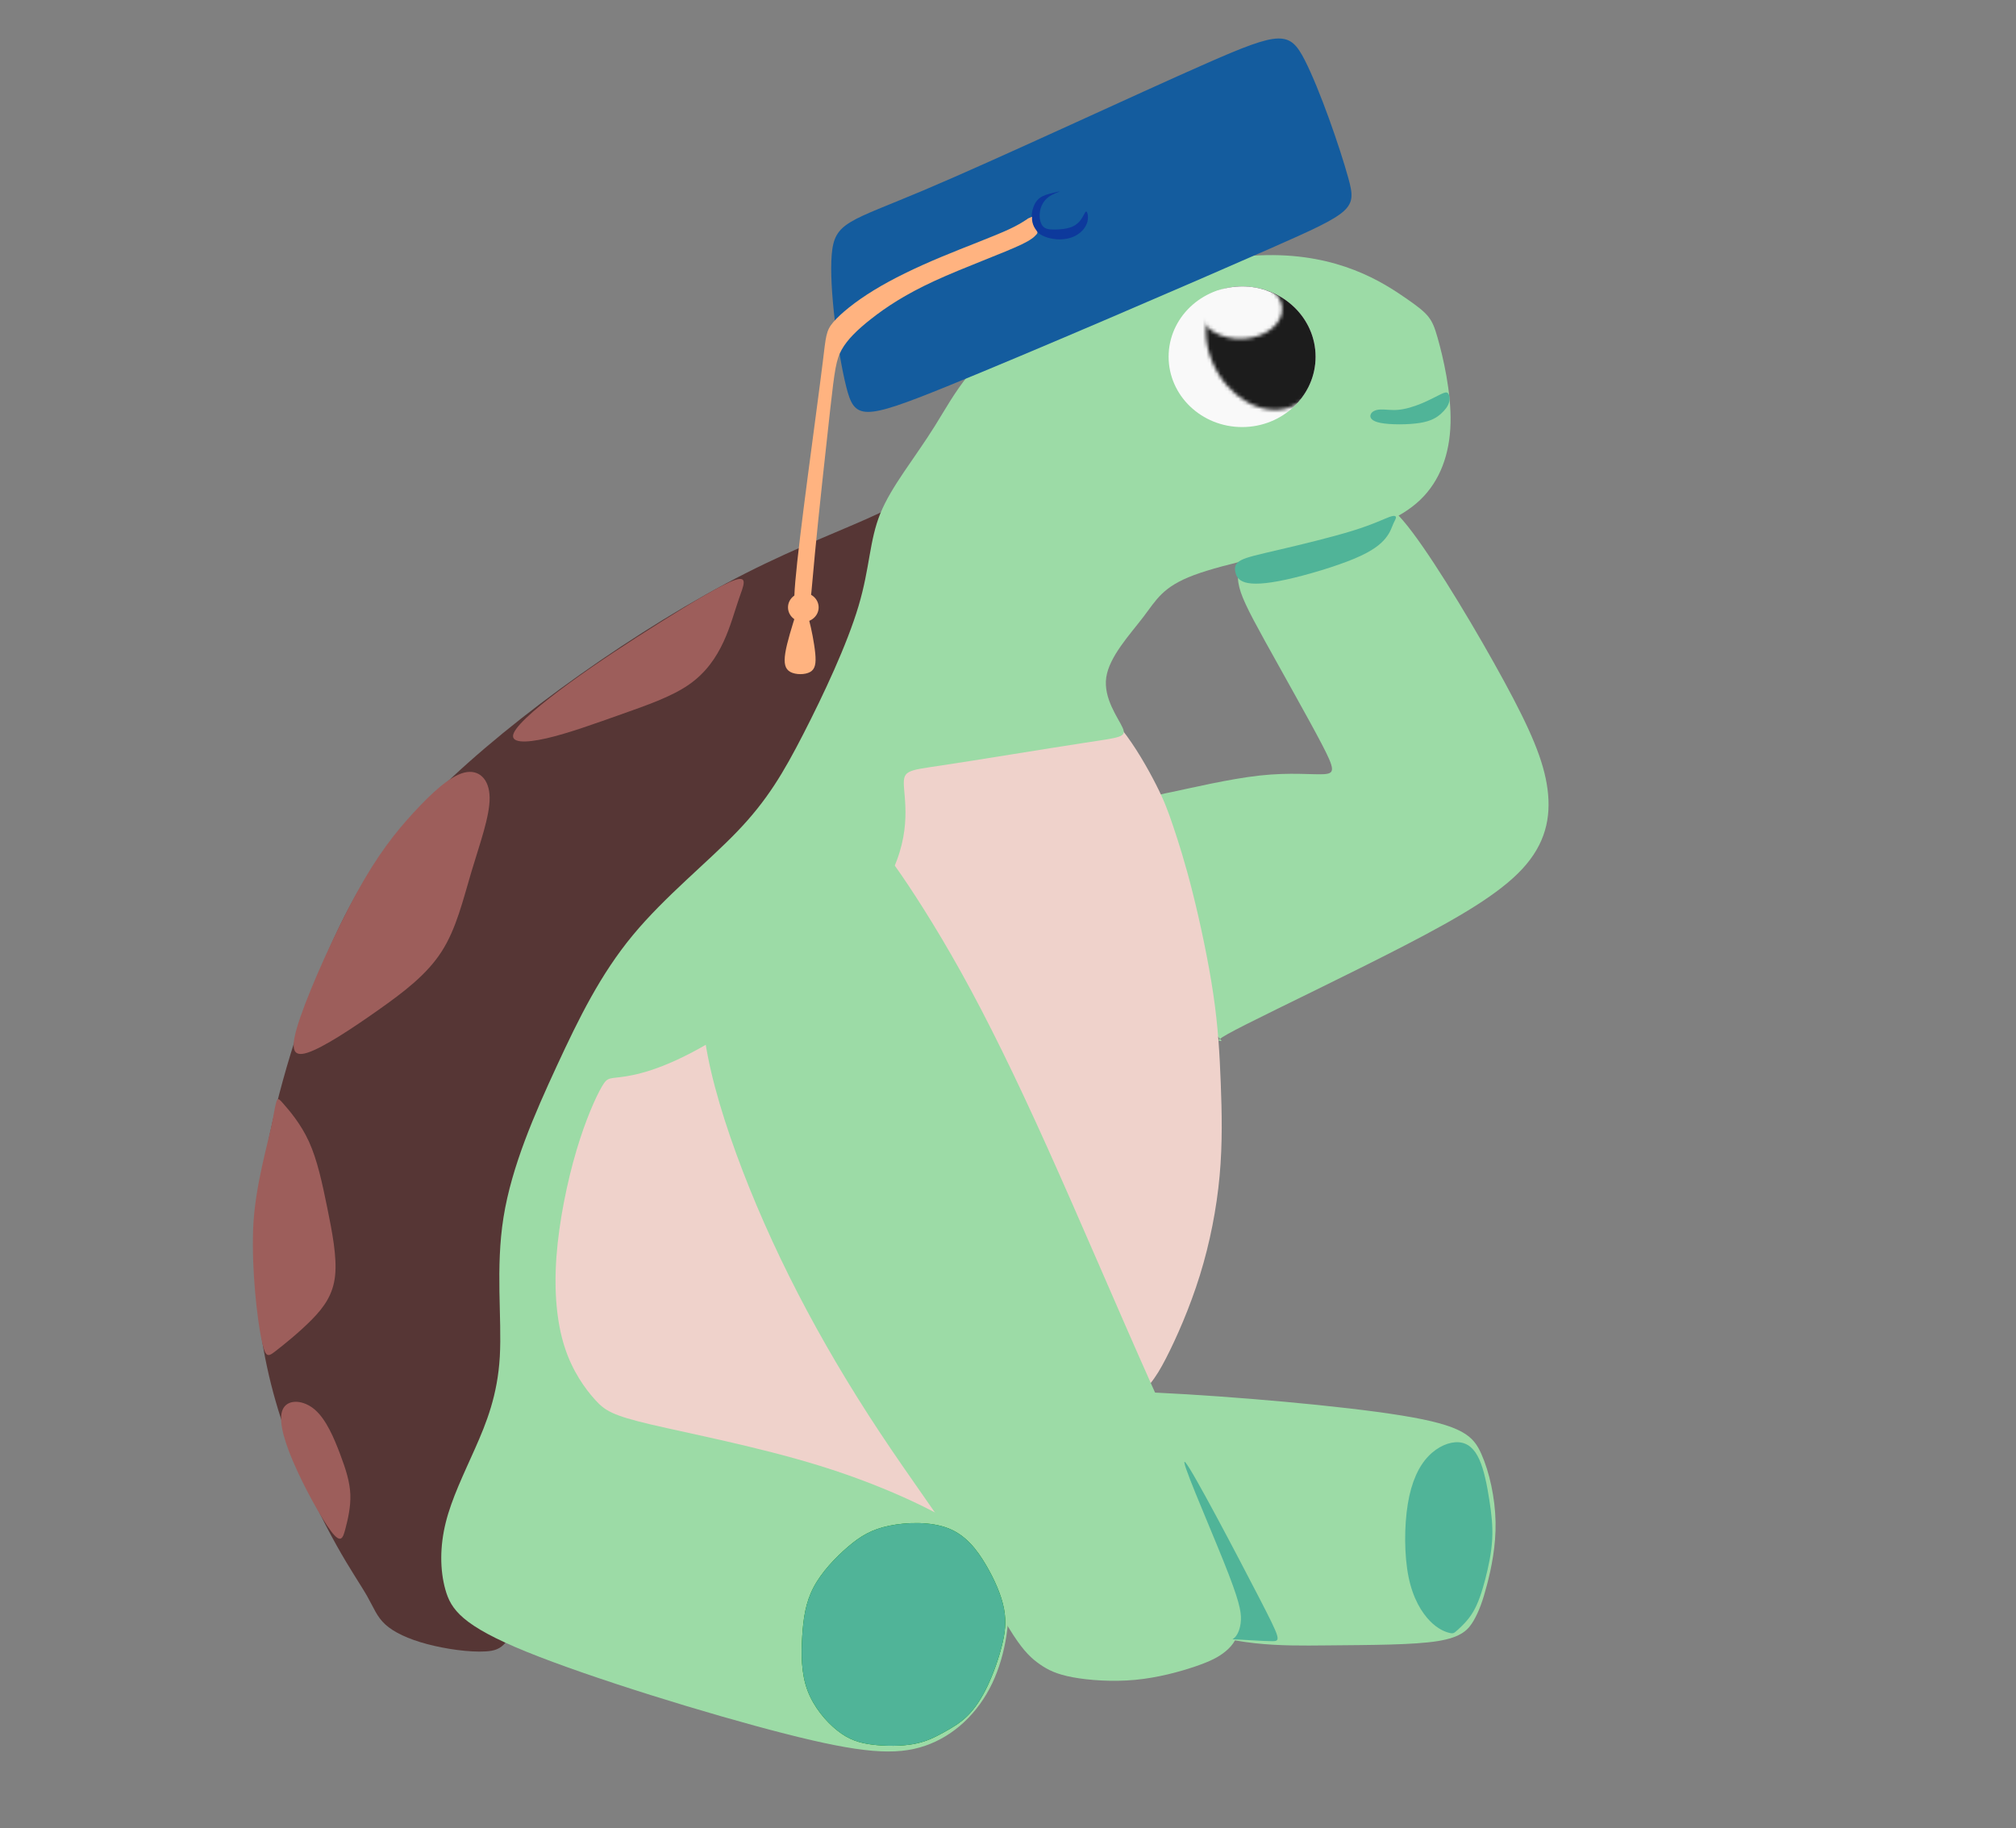 <svg width="569" height="516" viewBox="0 0 569 516" fill="none" xmlns="http://www.w3.org/2000/svg">
<rect x="0" y="0" width="569" height="516" fill="#808080" stroke="none"/>
<g clip-path="url(#clip0_78_138)">
<path d="M356.114 154.27C350.053 158.439 349.008 161.092 349.531 164.504C350.053 167.915 352.143 172.085 356.95 180.803C361.756 189.521 369.28 202.787 373.042 209.989C376.803 217.191 376.803 218.328 373.668 218.517C370.534 218.707 364.264 217.949 355.591 218.896C346.918 219.844 335.842 222.497 330.635 223.575C325.429 224.653 326.092 224.155 326.513 229.321C326.934 234.488 327.112 245.317 328.872 255.608C330.632 265.899 333.973 275.65 336.894 281.925C339.816 288.2 342.318 290.997 344.819 293.795C343.569 293.845 342.318 293.896 351.619 289.183C360.921 284.47 380.774 274.994 396.344 266.94C411.913 258.885 423.198 252.252 429.677 245.24C436.156 238.227 437.827 230.836 436.783 222.781C435.738 214.727 431.976 206.009 424.557 192.363C417.138 178.718 406.062 160.145 398.747 150.385C391.432 140.624 387.88 139.677 380.565 142.046C373.25 144.415 362.174 150.1 356.114 154.27Z" fill="#9CDBA6"/>
<path d="M326.999 393.12C347.227 394.092 378.574 396.764 395.721 399.559C412.869 402.353 415.816 405.268 418.093 410.371C420.37 415.473 421.978 422.762 422.112 429.565C422.246 436.368 420.906 442.685 419.7 447.301C418.495 451.918 417.423 454.833 415.95 457.385C414.476 459.936 412.601 462.122 405.768 463.216C398.936 464.309 387.148 464.309 374.288 464.431C361.427 464.552 347.495 464.795 331.956 457.992C316.416 451.189 299.269 437.34 291.768 425.434C284.266 413.529 286.409 403.567 292.036 398.222C297.662 392.877 306.771 392.148 326.999 393.12Z" fill="#9CDBA6"/>
<path d="M248.067 144.888C239.499 148.963 225.706 154.08 210.554 161.756C195.402 169.432 178.892 179.666 163.636 190.468C148.38 201.271 134.378 212.642 123.197 223.634C112.017 234.627 103.657 245.24 95.716 261.728C87.774 278.217 80.251 300.58 76.175 320.006C72.1 339.432 71.473 355.92 72.936 370.418C74.399 384.916 77.952 397.425 82.132 408.512C86.311 419.599 91.118 429.264 94.984 436.182C98.851 443.099 101.776 447.268 103.657 450.585C105.538 453.902 106.374 456.365 108.777 458.545C111.181 460.724 115.152 462.62 120.481 464.041C125.81 465.462 132.497 466.41 137.095 466.126C141.693 465.841 144.201 464.325 147.336 451.722C150.47 439.119 154.232 415.429 156.217 390.128C158.203 364.826 158.412 337.915 174.609 308.065C190.805 278.216 222.989 245.429 249.321 221.455C275.654 197.48 296.134 182.319 304.076 170.758C312.017 159.197 307.419 151.237 298.537 145.836C289.655 140.435 276.489 137.592 268.234 137.687C259.979 137.782 256.636 140.814 248.067 144.888Z" fill="#563635"/>
<path d="M316.608 205.856C320.404 210.626 323.988 216.922 326.307 221.501C328.627 226.079 329.681 228.941 331.157 233.329C332.633 237.717 334.53 243.632 336.639 252.026C338.747 260.421 341.067 271.295 342.437 280.548C343.808 289.802 344.229 297.433 344.545 305.637C344.862 313.84 345.073 322.616 344.229 331.869C343.386 341.123 341.488 350.852 338.642 360.01C335.795 369.168 332 377.753 329.048 383.477C326.096 389.2 323.988 392.062 317.241 397.881C310.494 403.7 299.108 412.476 290.042 417.913C280.975 423.351 274.228 425.449 268.746 427.262C263.264 429.074 259.048 430.6 241.653 426.689C224.257 422.778 193.685 413.43 175.974 402.746C158.263 392.062 153.414 380.042 151.938 368.404C150.462 356.767 152.36 345.51 155.101 333.968C157.842 322.425 161.426 310.597 172.917 298.673C184.409 286.749 203.806 274.729 216.457 261.088C229.108 247.447 235.011 232.184 240.915 222.073C246.819 211.961 252.722 207.001 261.578 203.567C270.433 200.133 282.241 198.225 289.937 196.985C297.632 195.745 301.217 195.172 305.012 196.508C308.807 197.843 312.813 201.087 316.608 205.856Z" fill="#EFD2CB"/>
<path d="M198.53 289.981C199.602 300.307 203.085 312.698 207.774 325.575C212.462 338.453 218.357 351.816 225.189 365.057C232.021 378.299 239.79 391.419 248.23 404.175C256.67 416.931 265.779 429.322 272.343 439.284C278.907 449.245 282.926 456.777 286.007 461.515C289.088 466.253 291.232 468.196 293.509 469.776C295.786 471.355 298.197 472.57 302.752 473.42C307.307 474.271 314.005 474.757 320.435 474.149C326.865 473.542 333.027 471.841 337.314 470.383C341.601 468.925 344.012 467.711 346.022 466.01C348.031 464.309 349.639 462.122 350.04 457.992C350.442 453.861 349.639 447.787 345.486 436.975C341.333 426.163 333.831 410.613 324.722 390.204C315.612 369.795 304.896 344.527 295.652 323.996C286.409 303.465 278.639 287.672 271.271 274.431C263.903 261.189 256.937 250.498 252.785 244.667C248.632 238.836 247.292 237.864 243.139 238.593C238.986 239.322 232.021 241.752 224.385 246.125C216.749 250.499 208.443 256.816 203.621 264.105C198.798 271.394 197.459 279.654 198.53 289.981Z" fill="#9CDBA6"/>
<path d="M248.485 144.888C245.351 152.564 245.56 160.145 242.32 171.042C239.081 181.94 232.394 196.154 226.751 207.146C221.108 218.138 216.511 225.908 208.151 234.627C199.791 243.345 187.67 253.01 178.579 264.002C169.488 274.995 163.428 287.313 157.158 300.864C150.889 314.415 144.41 329.197 142.111 343.601C139.812 358.005 141.693 372.029 141.066 382.926C140.439 393.824 137.305 401.594 134.065 408.891C130.826 416.187 127.482 423.01 125.81 429.738C124.138 436.466 124.138 443.099 125.706 448.69C127.273 454.281 130.408 458.829 148.59 466.221C166.772 473.612 200.001 483.846 221.526 489.342C243.052 494.838 252.874 495.596 261.129 492.753C269.384 489.91 276.072 483.467 280.043 475.128C284.013 466.789 285.267 456.555 284.431 449.164C283.595 441.772 280.669 437.224 271.892 431.538C263.114 425.853 248.485 419.03 231.348 413.723C214.211 408.417 194.567 404.626 183.7 402.068C172.832 399.509 170.742 398.183 167.921 395.056C165.1 391.928 161.547 387.001 159.353 380.178C157.158 373.355 156.322 364.638 157.054 354.688C157.785 344.738 160.084 333.556 162.696 324.743C165.309 315.931 168.235 309.487 169.906 306.644C171.578 303.801 171.996 304.56 176.699 303.801C181.401 303.043 190.387 300.769 204.807 291.482C219.228 282.196 239.081 265.897 248.172 252.346C257.263 238.796 255.591 227.993 255.173 222.687C254.755 217.38 255.591 217.57 265.727 216.053C275.863 214.537 295.299 211.315 305.852 209.704C316.406 208.094 318.078 208.094 316.824 205.345C315.57 202.597 311.391 197.101 312.227 191.226C313.063 185.351 318.914 179.097 322.676 174.169C326.438 169.242 328.109 165.641 336.992 162.324C345.874 159.008 361.965 155.975 374.296 152.848C386.626 149.721 395.194 146.499 400.837 141.098C406.48 135.697 409.196 128.116 409.405 119.398C409.614 110.68 407.315 100.825 405.748 95.329C404.181 89.833 403.345 88.696 396.762 84.147C390.178 79.599 377.848 71.639 357.367 72.018C336.886 72.397 308.256 81.115 291.432 90.78C274.609 100.446 269.593 111.059 263.846 120.251C258.099 129.443 251.62 137.213 248.485 144.888Z" fill="#9CDBA6"/>
<path d="M350.574 120.543C362.029 120.543 371.316 111.656 371.316 100.692C371.316 89.729 362.029 80.842 350.574 80.842C339.118 80.842 329.832 89.729 329.832 100.692C329.832 111.656 339.118 120.543 350.574 120.543Z" fill="#F9F9F9"/>
<mask id="mask0_78_138" style="mask-type:luminance" maskUnits="userSpaceOnUse" x="340" y="78" width="33" height="38">
<path d="M364.103 114.981C371.972 112.194 374.952 102.038 370.757 92.297C366.563 82.555 356.783 76.918 348.913 79.704C341.043 82.491 338.063 92.647 342.258 102.389C346.453 112.13 356.233 117.768 364.103 114.981Z" fill="white"/>
</mask>
<g mask="url(#mask0_78_138)">
<path d="M350.574 120.543C362.029 120.543 371.316 111.656 371.316 100.692C371.316 89.729 362.029 80.841 350.574 80.841C339.118 80.841 329.832 89.729 329.832 100.692C329.832 111.656 339.118 120.543 350.574 120.543Z" fill="#1C1C1C"/>
</g>
<path d="M260.77 53.677C281.965 44.717 320.301 26.758 340.814 17.751C361.328 8.744 364.02 8.69 368.233 16.913C372.446 25.135 378.18 41.633 380.564 50.303C382.948 58.973 381.982 59.815 358.922 69.961C335.862 80.107 290.711 99.556 267.038 109.158C243.366 118.76 241.173 118.513 238.825 109.105C236.476 99.697 233.972 81.127 234.746 71.862C235.521 62.597 239.575 62.637 260.77 53.677Z" fill="#145C9E"/>
<path d="M334.608 412.819C332.538 410.472 340.82 429.437 345.272 440.515C349.724 451.594 350.345 454.786 350.241 457.227C350.138 459.668 349.309 461.358 348.585 462.109C347.86 462.86 347.239 462.673 349.413 462.766C351.587 462.86 356.557 463.236 359.041 463.236C361.526 463.236 361.526 462.86 355.314 450.843C349.102 438.825 336.679 415.166 334.608 412.819Z" fill="#50B498"/>
<path d="M267.728 431.408C272.698 433.38 275.804 437.511 278.288 441.736C280.773 445.961 282.636 450.279 283.361 454.035C284.086 457.79 283.672 460.982 282.74 464.644C281.808 468.306 280.359 472.437 278.702 475.91C277.046 479.384 275.182 482.201 273.112 484.266C271.041 486.332 268.763 487.646 266.382 488.961C264.001 490.275 261.516 491.589 257.996 492.247C254.476 492.904 249.921 492.904 246.194 492.434C242.467 491.965 239.568 491.026 236.359 488.491C233.149 485.956 229.629 481.825 227.869 477.037C226.109 472.249 226.109 466.803 226.42 461.827C226.73 456.851 227.352 452.345 229.629 448.026C231.907 443.707 235.841 439.576 239.361 436.572C242.881 433.568 245.987 431.69 250.956 430.657C255.926 429.624 262.759 429.437 267.728 431.408Z" fill="#008000"/>
<path d="M411.738 407.092C414.326 407.279 416.19 408.969 417.536 411.974C418.882 414.978 419.71 419.297 420.331 423.24C420.952 427.184 421.367 430.751 421.159 434.507C420.952 438.262 420.124 442.205 419.192 445.773C418.261 449.341 417.225 452.533 415.776 454.974C414.326 457.415 412.463 459.105 411.428 460.044C410.392 460.983 410.185 461.17 409.046 460.889C407.908 460.607 405.837 459.856 403.559 457.509C401.282 455.162 398.797 451.218 397.555 445.116C396.312 439.013 396.312 430.751 397.348 424.461C398.383 418.17 400.453 413.852 403.145 411.035C405.837 408.218 409.15 406.904 411.738 407.092Z" fill="#50B498"/>
<path d="M267.728 431.408C272.698 433.38 275.804 437.511 278.288 441.736C280.773 445.961 282.636 450.279 283.361 454.035C284.086 457.79 283.672 460.982 282.74 464.644C281.808 468.306 280.359 472.437 278.702 475.91C277.046 479.384 275.182 482.201 273.112 484.266C271.041 486.332 268.763 487.646 266.382 488.961C264.001 490.275 261.516 491.589 257.996 492.247C254.476 492.904 249.921 492.904 246.194 492.434C242.467 491.965 239.568 491.026 236.359 488.491C233.149 485.956 229.629 481.825 227.869 477.037C226.109 472.249 226.109 466.803 226.42 461.827C226.73 456.851 227.352 452.345 229.629 448.026C231.907 443.707 235.841 439.576 239.361 436.572C242.881 433.568 245.987 431.69 250.956 430.657C255.926 429.624 262.759 429.437 267.728 431.408Z" fill="#50B498"/>
<path d="M350.207 158.155C348.508 159.079 348.411 160.224 348.654 161.412C348.897 162.601 349.479 163.833 351.518 164.406C353.556 164.978 357.051 164.89 362.924 163.613C368.798 162.337 377.049 159.872 382.291 157.671C387.533 155.47 389.766 153.533 391.077 151.905C392.387 150.276 392.776 148.955 393.164 148.031C393.552 147.107 393.94 146.578 393.989 146.138C394.038 145.698 393.746 145.346 392.144 145.918C390.543 146.49 387.63 147.987 381.806 149.792C375.981 151.596 367.244 153.709 361.225 155.118C355.206 156.526 351.906 157.231 350.207 158.155Z" fill="#50B498"/>
<path d="M406.754 116.734C405.59 117.791 404.036 118.847 400.736 119.376C397.435 119.904 392.387 119.904 389.669 119.376C386.951 118.847 386.562 117.791 386.854 116.999C387.145 116.206 388.116 115.678 389.475 115.59C390.834 115.502 392.581 115.854 394.62 115.678C396.658 115.502 398.988 114.798 401.124 113.917C403.26 113.037 405.201 111.981 406.463 111.364C407.725 110.748 408.308 110.572 408.696 111.012C409.084 111.452 409.279 112.509 408.987 113.565C408.696 114.622 407.919 115.678 406.754 116.734Z" fill="#50B498"/>
<mask id="mask1_78_138" style="mask-type:luminance" maskUnits="userSpaceOnUse" x="338" y="79" width="24" height="17">
<path d="M353.281 95.319C359.49 94.05 363.157 89.466 361.472 85.079C359.788 80.692 353.389 78.165 347.18 79.433C340.972 80.701 337.304 85.286 338.989 89.672C340.674 94.059 347.073 96.587 353.281 95.319Z" fill="white"/>
</mask>
<g mask="url(#mask1_78_138)">
<path d="M350.638 109.125C360.187 109.125 367.928 102.793 367.928 94.983C367.928 87.173 360.187 80.842 350.638 80.842C341.089 80.842 333.348 87.173 333.348 94.983C333.348 102.793 341.089 109.125 350.638 109.125Z" fill="#F9F9F9"/>
</g>
<path d="M299.096 54.053C298.999 54.142 297.154 54.67 295.844 55.682C294.533 56.695 293.756 58.191 293.514 59.732C293.271 61.273 293.562 62.857 294.242 63.737C294.921 64.618 295.989 64.794 297.543 64.794C299.096 64.794 301.134 64.618 302.591 64.001C304.047 63.385 304.92 62.329 305.503 61.361C306.085 60.392 306.377 59.512 306.668 59.732C306.959 59.952 307.25 61.272 306.91 62.593C306.571 63.913 305.6 65.234 304.192 66.158C302.785 67.083 300.94 67.611 298.853 67.567C296.766 67.523 294.436 66.907 293.028 65.718C291.621 64.53 291.135 62.769 291.184 61.052C291.232 59.336 291.815 57.663 292.689 56.607C293.562 55.55 294.727 55.11 296.135 54.714C297.543 54.318 299.193 53.965 299.096 54.053Z" fill="#0D399C"/>
<path d="M290.639 61.565C291.051 61.752 290.914 63.371 291.532 64.553C292.149 65.736 293.522 66.483 288.511 68.911C283.5 71.339 272.105 75.447 263.731 79.307C255.356 83.166 250.002 86.777 245.952 89.952C241.902 93.126 239.156 95.865 237.577 98.667C235.999 101.468 235.587 104.331 234.351 115.288C233.115 126.244 231.056 145.292 230.027 156.061C228.997 166.831 228.997 169.321 228.242 170.939C227.487 172.558 225.976 173.305 225.084 172.807C224.192 172.309 223.917 170.566 224.466 164.154C225.015 157.742 226.388 146.661 227.967 134.585C229.546 122.508 231.331 109.436 232.223 102.153C233.115 94.869 233.115 93.375 235.175 90.948C237.234 88.52 241.353 85.158 246.638 81.921C251.924 78.684 258.377 75.572 265.516 72.584C272.655 69.596 280.48 66.732 284.873 64.678C289.266 62.624 290.227 61.379 290.639 61.565Z" fill="#FFB380"/>
<path d="M226.731 175.546C229.12 175.546 231.056 173.706 231.056 171.437C231.056 169.168 229.12 167.329 226.731 167.329C224.343 167.329 222.407 169.168 222.407 171.437C222.407 173.706 224.343 175.546 226.731 175.546Z" fill="#FFB380"/>
<path d="M224.878 172.558C223.506 176.915 222.133 181.273 221.652 184.261C221.172 187.249 221.584 188.867 223.094 189.676C224.604 190.486 227.212 190.486 228.654 189.676C230.095 188.867 230.37 187.249 230.095 184.385C229.821 181.521 228.997 177.413 228.379 175.11C227.761 172.807 227.35 172.309 226.938 171.811" fill="#FFB380"/>
<path d="M290.525 61.549C290.654 61.471 290.911 61.315 291.064 61.243C291.218 61.171 291.267 61.182 291.279 61.338C291.292 61.493 291.266 61.793 291.304 62.166C291.34 62.538 291.438 62.983 291.592 63.405C291.745 63.828 291.953 64.228 292.174 64.561C292.395 64.895 292.627 65.162 292.738 65.389C292.848 65.617 292.836 65.806 292.591 66.112C292.345 66.418 291.867 66.84 291.555 67.079C291.242 67.318 291.095 67.374 290.85 66.912C290.605 66.451 290.262 65.473 290.096 64.561C289.931 63.65 289.943 62.805 289.974 62.338C290.004 61.871 290.053 61.782 290.127 61.727C290.201 61.671 290.299 61.649 290.348 61.638C290.397 61.627 290.396 61.627 290.525 61.549Z" fill="#FFB380"/>
<path d="M207.534 163.68C203.859 164.874 195.122 170.156 186.316 175.69C177.51 181.223 168.635 187.008 160.799 192.731C152.964 198.453 146.169 204.112 144.99 206.942C143.811 209.771 148.249 209.771 154.281 208.388C160.314 207.005 167.941 204.238 175.222 201.66C182.503 199.082 189.437 196.692 194.36 193.296C199.283 189.901 202.195 185.499 204.206 181.16C206.217 176.822 207.326 172.546 208.574 168.962C209.822 165.377 211.209 162.485 207.534 163.68Z" fill="#9D5E5B"/>
<path d="M131.032 218.072C135.114 217.066 138.123 219.832 138.194 225.114C138.266 230.396 135.401 238.194 133.037 246.117C130.674 254.04 128.811 262.088 124.657 268.565C120.503 275.042 114.057 279.947 106.751 285.103C99.445 290.259 91.28 295.667 86.839 297.113C82.398 298.559 81.682 296.044 84.762 287.115C87.842 278.186 94.718 262.843 100.663 252.027C106.608 241.212 111.621 234.924 116.707 229.39C121.792 223.857 126.949 219.078 131.032 218.072Z" fill="#9D5E5B"/>
<path d="M79.827 311.364C81.497 313.261 84.837 317.054 87.203 322.239C89.569 327.424 90.961 333.999 92.352 340.828C93.744 347.657 95.136 354.738 94.579 360.049C94.022 365.36 91.517 368.901 88.011 372.47C84.505 376.04 79.998 379.637 77.76 381.37C75.523 383.102 74.837 383.467 73.652 377.337C72.656 372.186 71.016 359.183 71.444 346.955C71.872 334.727 75.93 321.86 77.044 315.663C78.157 309.467 78.157 309.467 79.827 311.364Z" fill="#9D5E5B"/>
<path d="M44.1 416.524C5.27 413.003 -33.56 409.482 -72.391 405.96L44.1 416.524Z" fill="#9D5E5B"/>
<path d="M80.018 397.408C81.544 394.893 85.704 395.145 88.894 397.912C92.083 400.678 94.302 405.96 95.966 410.362C97.63 414.764 98.74 418.285 98.879 421.806C99.017 425.328 98.185 428.849 97.492 431.49C96.798 434.131 96.244 435.892 93.47 432.245C90.696 428.597 85.704 419.543 82.653 412.374C79.602 405.206 78.493 399.924 80.018 397.408Z" fill="#9D5E5B"/>
<path d="M507.761 223.03C508.35 226.231 508.938 229.432 509.526 232.634L507.761 223.03Z" fill="#9D5E5B"/>
</g>
<defs>
<clipPath id="clip0_78_138">
<rect width="569" height="516" fill="white"/>
</clipPath>
</defs>
</svg>
